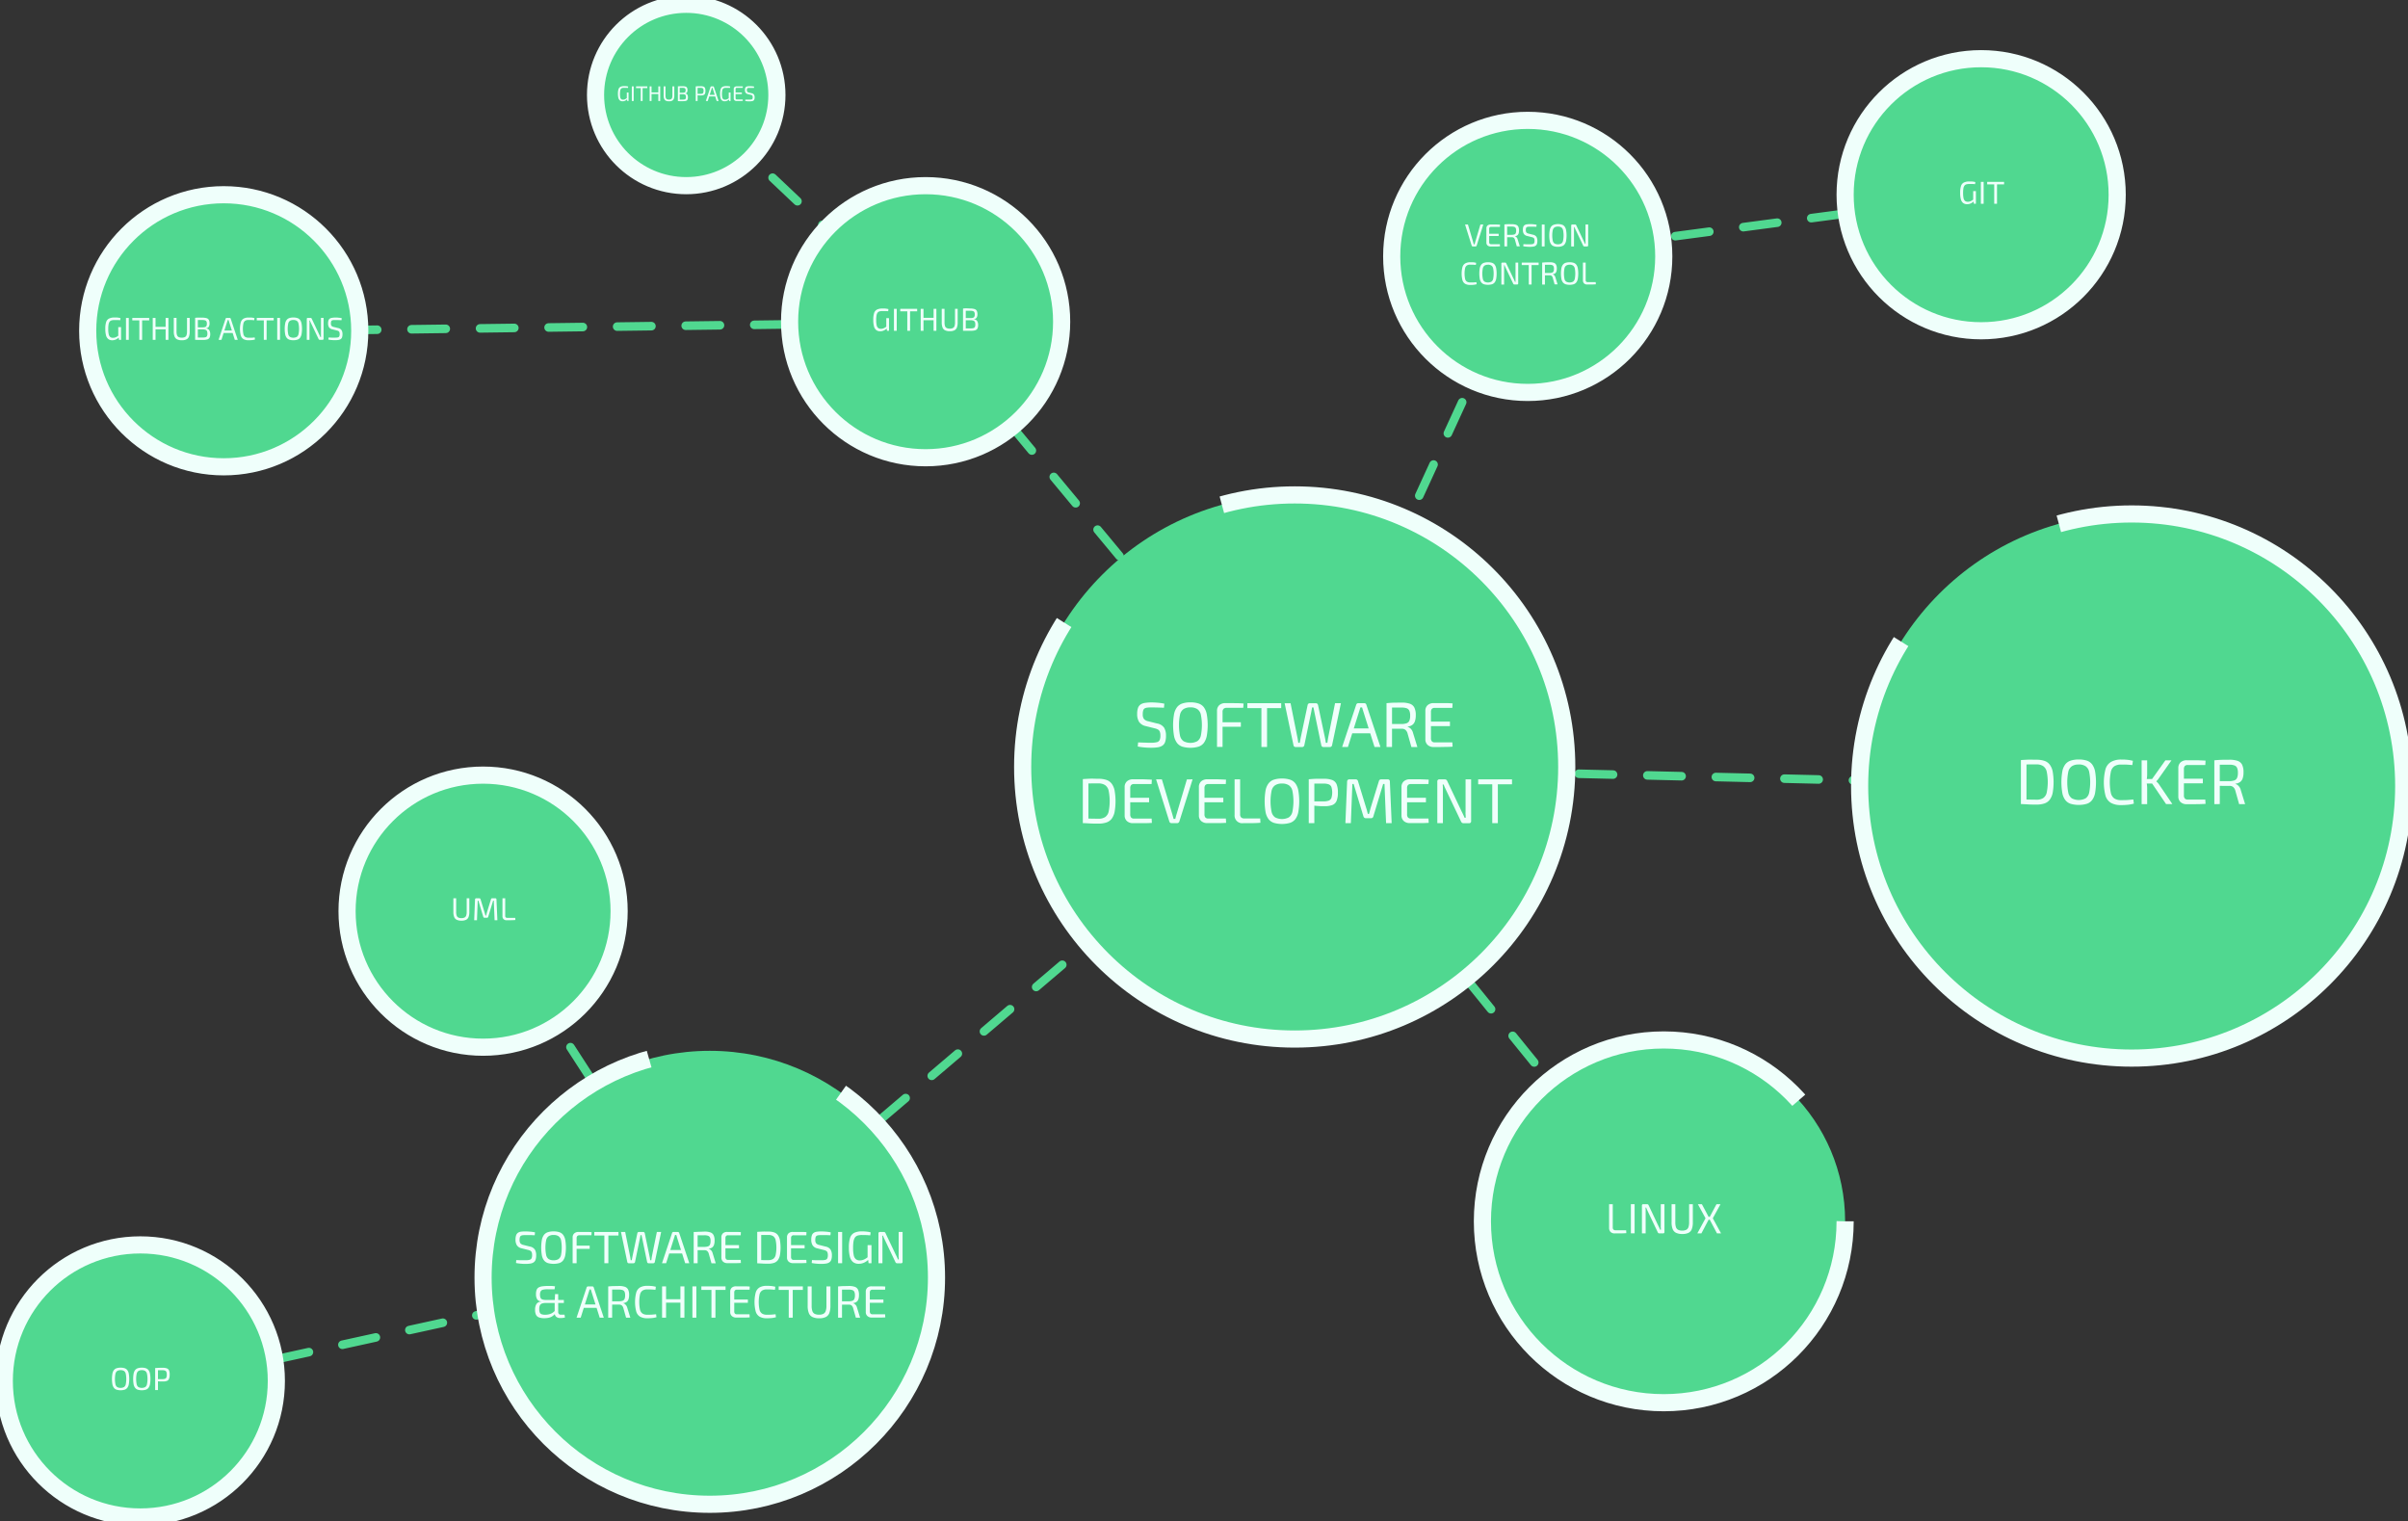 <svg xmlns="http://www.w3.org/2000/svg" viewBox="0 0 1405 887.55">
    <rect x="0" y="0" width="1405" height="887.55" fill="#333333" stroke="none"/>
    <defs>
        <style>
            .cls-1 {
                fill: none;
                stroke: #50d890;
                stroke-width: 5px;
                stroke-linecap: round;
                stroke-linejoin: bevel;
                stroke-dasharray: 20;
                animation: linecrawl 50s 0ms linear infinite forwards;
            }

            .cls-2 {
                fill: #50d890;
                stroke: #effffb;
                stroke-width: 10px;
                stroke-miterlimit: 10;
                stroke-dasharray: 50% 10%;
                animation: linecrawl 20s 0ms linear infinite forwards;
            }

            .cls-3 {
                fill: #effffb;
            }

            @keyframes linecrawl {
                0% {
                    stroke-dashoffset: 0%
                }

                100% {
                    stroke-dashoffset: 100%;
                }
            }
        </style>
    </defs>
    <g id="Layer_2" data-name="Layer 2">
        <g id="Layer_3" data-name="Layer 3">
            <polyline class="cls-1" points="1155.94 114.14 892.45 149.06 755.41 447.48 1243.77 459.12" />
            <polyline class="cls-1" points="970.76 713.09 755.41 447.48 414.67 737.43 281.86 532.13" />
            <line class="cls-1" x1="414.67" y1="737.43" x2="81.86" y2="810.44" />
            <polyline class="cls-1" points="755.41 447.48 540.07 188.22 400.38 55.94" />
            <line class="cls-1" x1="540.07" y1="188.22" x2="131.07" y2="193.51" />
        </g>
        <g id="Layer_2-2" data-name="Layer 2">
            <circle class="cls-2" cx="755.42" cy="447.48" r="158.73" />
            <path class="cls-3"
                d="M671.77,409.81c1.21,0,2.45.09,3.74.18a30,30,0,0,1,3.85.56l-.22,2.37c-1.06-.05-2.24-.09-3.52-.13s-2.52-.05-3.7-.05c-.92,0-1.7,0-2.36.09a4.15,4.15,0,0,0-1.61.44,2,2,0,0,0-.9,1.15,6.8,6.8,0,0,0-.28,2.2,4.39,4.39,0,0,0,.76,2.95,4.74,4.74,0,0,0,2.46,1.24l5.19,1.3a6.19,6.19,0,0,1,4.05,2.46,8.87,8.87,0,0,1,1.09,4.72,10.5,10.5,0,0,1-.5,3.59,4.23,4.23,0,0,1-1.53,2.1,6.62,6.62,0,0,1-2.67,1,23.92,23.92,0,0,1-3.85.27c-.84,0-1.93,0-3.28-.11a36.91,36.91,0,0,1-4.65-.59l.22-2.41,3.52.13c.89,0,1.66.06,2.3.06h2A12.52,12.52,0,0,0,675,433a2.35,2.35,0,0,0,1.59-1.18,5.86,5.86,0,0,0,.47-2.63,6.09,6.09,0,0,0-.34-2.3,2.47,2.47,0,0,0-1.05-1.24,6.87,6.87,0,0,0-1.83-.69l-5.3-1.33a6.23,6.23,0,0,1-3.91-2.44,8.52,8.52,0,0,1-1.13-4.67A10.59,10.59,0,0,1,664,413a4.12,4.12,0,0,1,1.52-2,6.11,6.11,0,0,1,2.57-.91A26.52,26.52,0,0,1,671.77,409.81Z" />
            <path class="cls-3"
                d="M694.58,409.77a14.46,14.46,0,0,1,4.72.67,6.42,6.42,0,0,1,3.12,2.2,10.33,10.33,0,0,1,1.7,4.1,37,37,0,0,1,0,12.59,10.28,10.28,0,0,1-1.7,4.09,6.36,6.36,0,0,1-3.12,2.2,17,17,0,0,1-9.44,0,6.43,6.43,0,0,1-3.13-2.2,10,10,0,0,1-1.72-4.09,37,37,0,0,1,0-12.59,10.06,10.06,0,0,1,1.72-4.1,6.5,6.5,0,0,1,3.13-2.2A14.51,14.51,0,0,1,694.58,409.77Zm0,2.93a7.19,7.19,0,0,0-4,1,5.29,5.29,0,0,0-2.07,3.21,31.36,31.36,0,0,0,0,12.31,5.29,5.29,0,0,0,2.07,3.22,8.65,8.65,0,0,0,8,0,5.3,5.3,0,0,0,2.08-3.22,31.36,31.36,0,0,0,0-12.31,5.3,5.3,0,0,0-2.08-3.21A7.17,7.17,0,0,0,694.58,412.7Z" />
            <path class="cls-3"
                d="M715,410.22c1.18,0,2.38,0,3.59,0l3.59.05c1.19,0,2.32.09,3.41.19l-.19,2.51h-9.59a2.67,2.67,0,0,0-1.89.58,2.54,2.54,0,0,0-.59,1.87v20.37H710.1v-21a4.35,4.35,0,0,1,1.33-3.39A5.18,5.18,0,0,1,715,410.22Zm-4.3,11.15H724V424h-13.3Z" />
            <path class="cls-3" d="M747.55,410.25v2.89H727.8v-2.89Zm-8.26,0v25.56H736V410.25Z" />
            <path class="cls-3"
                d="M782.4,410.25l-5.19,24.6a1.28,1.28,0,0,1-1.29,1h-3.71a1.26,1.26,0,0,1-.83-.28,1.09,1.09,0,0,1-.43-.72l-4-19.22c-.1-.5-.2-1-.29-1.47l-.3-1.42h-.78c-.1.47-.19.95-.28,1.44s-.17,1-.27,1.45l-4,19.22a1.3,1.3,0,0,1-1.29,1H756a1.31,1.31,0,0,1-.84-.28,1.1,1.1,0,0,1-.42-.68l-5.19-24.6H753l4,19.93c.1.47.18,1,.26,1.5s.16,1.08.25,1.65h.86c.1-.57.19-1.11.29-1.63s.2-1,.3-1.52l4-18.85a1.26,1.26,0,0,1,1.26-1.08h3.56a1.16,1.16,0,0,1,.81.3,1.52,1.52,0,0,1,.45.78l4,18.85c.12.54.23,1.07.31,1.59s.16,1,.21,1.56h.92c.08-.52.15-1.05.23-1.58s.16-1,.26-1.53l4-20Z" />
            <path class="cls-3"
                d="M796,410.25a1.29,1.29,0,0,1,.78.24,1.17,1.17,0,0,1,.44.65l8.23,24.67H802l-6.63-21c-.1-.35-.21-.7-.32-1.06l-.31-1h-1q-.15.48-.3,1c-.1.36-.21.71-.33,1.06l-6.63,21H783.1l8.22-24.67a1.19,1.19,0,0,1,.45-.65,1.28,1.28,0,0,1,.77-.24ZM800.69,425v2.82h-13V425Z" />
            <path class="cls-3"
                d="M817.8,409.92a14.57,14.57,0,0,1,4.78.65,4.62,4.62,0,0,1,2.65,2.24,9.77,9.77,0,0,1,.83,4.48,10.69,10.69,0,0,1-.48,3.46,4.33,4.33,0,0,1-1.5,2.15,5.59,5.59,0,0,1-2.72,1v.19a3.33,3.33,0,0,1,1.24.61,5.35,5.35,0,0,1,1.13,1.22,5.61,5.61,0,0,1,.78,1.84l2.48,8.07h-3.48l-2.26-8a4.1,4.1,0,0,0-1.3-2.06,3.45,3.45,0,0,0-2.11-.61c-1.51,0-2.81,0-3.92,0s-2,0-2.78-.05-1.34,0-1.78,0l.11-2.7h8.26a9.2,9.2,0,0,0,3-.45,2.74,2.74,0,0,0,1.58-1.46,7.25,7.25,0,0,0,.48-2.94,7,7,0,0,0-.48-2.91,2.75,2.75,0,0,0-1.58-1.43,8.85,8.85,0,0,0-3-.4c-2,0-3.77,0-5.24,0s-2.46,0-3,0l-.52-2.56c.94-.09,1.81-.17,2.63-.22s1.71-.08,2.68-.09Zm-5.59.33v25.56H809V410.25Z" />
            <path class="cls-3"
                d="M836.58,410.22h3.73c1.24,0,2.48,0,3.7,0s2.4.09,3.54.17L847.4,413H837.14a2.23,2.23,0,0,0-1.69.58,2.73,2.73,0,0,0-.53,1.87v15.18a2.79,2.79,0,0,0,.53,1.89,2.16,2.16,0,0,0,1.69.6H847.4l.15,2.51q-1.71.12-3.54.15c-1.22,0-2.46.05-3.7.06l-3.73,0a5.06,5.06,0,0,1-3.57-1.21,4.25,4.25,0,0,1-1.35-3.24V414.66A4.25,4.25,0,0,1,833,411.4,5.14,5.14,0,0,1,836.58,410.22ZM832.32,421H846v2.63H832.32Z" />
            <path class="cls-3"
                d="M640.92,454.37a14.28,14.28,0,0,1,4.64.66,6.45,6.45,0,0,1,3.08,2.19,10,10,0,0,1,1.7,4,36.15,36.15,0,0,1,0,12.45,10,10,0,0,1-1.7,4,6.43,6.43,0,0,1-3.08,2.18,14,14,0,0,1-4.64.67c-1.76,0-3.38,0-4.87-.09s-2.91-.15-4.25-.25l1.41-2.66,3.47.09c1.27,0,2.68.06,4.24.06a7,7,0,0,0,3.88-.95,5.25,5.25,0,0,0,2.06-3.18,31.11,31.11,0,0,0,0-12.26,5.35,5.35,0,0,0-2.06-3.21,6.9,6.9,0,0,0-3.88-1c-1.54,0-2.91,0-4.13,0l-3.58.07-1.41-2.59c1.34-.1,2.75-.18,4.25-.24S639.16,454.37,640.92,454.37Zm-5.86.33v25.55H631.8V454.7Z" />
            <path class="cls-3"
                d="M661.1,454.66h3.72c1.25,0,2.48,0,3.71.06s2.4.09,3.53.16l-.14,2.56H661.66A2.23,2.23,0,0,0,660,458a2.7,2.7,0,0,0-.54,1.87v15.19A2.77,2.77,0,0,0,660,477a2.19,2.19,0,0,0,1.69.59h10.26l.14,2.52c-1.13.07-2.31.12-3.53.15l-3.71,0-3.72,0a5.07,5.07,0,0,1-3.57-1.2,4.3,4.3,0,0,1-1.36-3.24V459.11a4.28,4.28,0,0,1,1.36-3.26A5.11,5.11,0,0,1,661.1,454.66Zm-4.26,10.78h13.63v2.63H656.84Z" />
            <path class="cls-3"
                d="M695.84,454.7l-7.74,24.63a1.67,1.67,0,0,1-.48.65,1.19,1.19,0,0,1-.78.27h-3.29a1.25,1.25,0,0,1-.82-.27,1.33,1.33,0,0,1-.44-.65l-7.75-24.63h3.38L684,475l.39,1.39c.14.45.25.92.35,1.39h1c.13-.47.25-.94.37-1.41s.26-.94.41-1.41l6-20.22Z" />
            <path class="cls-3"
                d="M704.4,454.66h3.72c1.25,0,2.48,0,3.7.06s2.4.09,3.54.16l-.15,2.56H705a2.22,2.22,0,0,0-1.68.57,2.7,2.7,0,0,0-.54,1.87v15.19a2.77,2.77,0,0,0,.54,1.89,2.18,2.18,0,0,0,1.68.59h10.26l.15,2.52q-1.71.1-3.54.15l-3.7,0-3.72,0a5.11,5.11,0,0,1-3.58-1.2,4.32,4.32,0,0,1-1.35-3.24V459.11a4.31,4.31,0,0,1,1.35-3.26A5.16,5.16,0,0,1,704.4,454.66Zm-4.26,10.78h13.63v2.63H700.14Z" />
            <path class="cls-3"
                d="M723.58,454.7v20.37a2.5,2.5,0,0,0,.61,1.85,2.58,2.58,0,0,0,1.87.59h9.23l.14,2.52c-1.6.13-3.24.2-4.9.22s-3.33,0-5,0a4.48,4.48,0,0,1-5.18-4.81V454.7Z" />
            <path class="cls-3"
                d="M748,454.22a14.8,14.8,0,0,1,4.72.66,6.46,6.46,0,0,1,3.11,2.21,10,10,0,0,1,1.7,4.09,37,37,0,0,1,0,12.59,10,10,0,0,1-1.7,4.1,6.51,6.51,0,0,1-3.11,2.2,17,17,0,0,1-9.45,0,6.61,6.61,0,0,1-3.13-2.2,10.06,10.06,0,0,1-1.72-4.1,37.65,37.65,0,0,1,0-12.59,10,10,0,0,1,1.72-4.09,6.56,6.56,0,0,1,3.13-2.21A14.82,14.82,0,0,1,748,454.22Zm0,2.92a7.14,7.14,0,0,0-4,1,5.34,5.34,0,0,0-2.07,3.2,31.36,31.36,0,0,0,0,12.31,5.36,5.36,0,0,0,2.07,3.23,8.75,8.75,0,0,0,8,0,5.36,5.36,0,0,0,2.07-3.23,31.36,31.36,0,0,0,0-12.31,5.34,5.34,0,0,0-2.07-3.2A7.1,7.1,0,0,0,748,457.14Z" />
            <path class="cls-3"
                d="M772.4,454.37a13.69,13.69,0,0,1,4.87.7,4.56,4.56,0,0,1,2.57,2.42,12.19,12.19,0,0,1,.78,4.88,12.49,12.49,0,0,1-.76,4.88,4.39,4.39,0,0,1-2.48,2.43,12.68,12.68,0,0,1-4.61.69c-1,0-2,0-3-.08s-1.83-.12-2.62-.2-1.46-.18-2-.28a10.29,10.29,0,0,1-1.17-.26l.11-2h8.26a8.74,8.74,0,0,0,2.94-.46,2.7,2.7,0,0,0,1.56-1.56,11.19,11.19,0,0,0,0-6.35,2.78,2.78,0,0,0-1.56-1.56,8.09,8.09,0,0,0-2.94-.44c-2,0-3.77,0-5.24,0s-2.46.06-3,.11l-.52-2.63c.94-.1,1.81-.17,2.63-.22s1.7-.08,2.67-.1Zm-5.52.33v25.55h-3.26V454.7Z" />
            <path class="cls-3"
                d="M809.62,454.7a1.19,1.19,0,0,1,1.33,1.37L812,480.25h-3.26l-.93-22.85h-.78l-5.7,18.85a1.35,1.35,0,0,1-1.41,1.12H797a1.44,1.44,0,0,1-1.49-1.12l-5.7-18.85h-.74l-.89,22.85H785l1-24.18a1.26,1.26,0,0,1,1.37-1.37H791a1.36,1.36,0,0,1,1.37,1.11l4.77,15.59a15.76,15.76,0,0,1,.5,1.71c.14.56.29,1.14.47,1.74h.66c.18-.6.34-1.18.49-1.74s.3-1.16.48-1.78l4.78-15.52a1.33,1.33,0,0,1,1.4-1.11Z" />
            <path class="cls-3"
                d="M822.66,454.66h3.72c1.25,0,2.48,0,3.7.06s2.4.09,3.54.16l-.15,2.56H823.21a2.2,2.2,0,0,0-1.68.57,2.7,2.7,0,0,0-.54,1.87v15.19a2.77,2.77,0,0,0,.54,1.89,2.17,2.17,0,0,0,1.68.59h10.26l.15,2.52q-1.71.1-3.54.15l-3.7,0-3.72,0a5.11,5.11,0,0,1-3.58-1.2,4.29,4.29,0,0,1-1.35-3.24V459.11a4.27,4.27,0,0,1,1.35-3.26A5.16,5.16,0,0,1,822.66,454.66Zm-4.26,10.78H832v2.63H818.4Z" />
            <path class="cls-3"
                d="M858.36,454.7V479a1.13,1.13,0,0,1-1.26,1.29h-3.18A1.42,1.42,0,0,1,853,480a2,2,0,0,1-.56-.78l-8.63-18.11c-.22-.5-.48-1.05-.78-1.67a12.19,12.19,0,0,1-.66-1.7h-.6c.05.54.09,1.09.12,1.66s0,1.14,0,1.71v19.14h-3.26V456a1.15,1.15,0,0,1,1.3-1.29h3.07a1.43,1.43,0,0,1,.89.26,1.83,1.83,0,0,1,.56.78l8.37,17.66c.27.52.56,1.11.87,1.76s.6,1.3.87,1.95h.63c0-.67,0-1.32-.07-2s0-1.28,0-1.92V454.7Z" />
            <path class="cls-3" d="M882.21,454.7v2.89H862.47V454.7Zm-8.26,0v25.55h-3.26V454.7Z" />
            <circle class="cls-2" cx="281.87" cy="531.6" r="79.37" />
            <path class="cls-3"
                d="M273.84,524.1V532a8.4,8.4,0,0,1-.44,3,3,3,0,0,1-1.45,1.64,6,6,0,0,1-2.68.51,6.29,6.29,0,0,1-2.76-.51A3,3,0,0,1,265,535a7.91,7.91,0,0,1-.47-3V524.1h1.63V532a6.71,6.71,0,0,0,.29,2.18,2,2,0,0,0,1,1.15,3.92,3.92,0,0,0,1.78.34,3.85,3.85,0,0,0,1.77-.34,2,2,0,0,0,1-1.15,6.41,6.41,0,0,0,.3-2.18V524.1Z" />
            <path class="cls-3"
                d="M289,524.1a.6.6,0,0,1,.67.69l.54,12.09h-1.63l-.47-11.42h-.38l-2.86,9.42a.67.67,0,0,1-.7.56h-1.46a.71.71,0,0,1-.74-.56l-2.86-9.42h-.37l-.44,11.42h-1.63l.5-12.09a.63.63,0,0,1,.69-.69h1.85a.68.68,0,0,1,.68.56l2.39,7.8a8.29,8.29,0,0,1,.25.85c.07.28.15.57.23.87h.34l.24-.87c.07-.29.15-.58.24-.89l2.39-7.76a.66.66,0,0,1,.7-.56Z" />
            <path class="cls-3"
                d="M294.78,524.1v10.19a1.27,1.27,0,0,0,.31.93,1.31,1.31,0,0,0,.93.29h4.62l.07,1.26c-.8.06-1.62.1-2.45.11l-2.49,0a2.25,2.25,0,0,1-2.6-2.41V524.1Z" />
            <circle class="cls-2" cx="1243.77" cy="458.59" r="158.73" />
            <path class="cls-3"
                d="M1188.25,443.25a14.29,14.29,0,0,1,4.65.67,6.42,6.42,0,0,1,3.07,2.19,9.92,9.92,0,0,1,1.71,4,36.82,36.82,0,0,1,0,12.45,9.92,9.92,0,0,1-1.71,4,6.36,6.36,0,0,1-3.07,2.19,14.29,14.29,0,0,1-4.65.67c-1.75,0-3.37,0-4.87-.1s-2.91-.14-4.24-.24l1.41-2.66,3.46.09c1.27,0,2.69.05,4.24.05a7,7,0,0,0,3.89-.94,5.29,5.29,0,0,0,2.06-3.19,31.06,31.06,0,0,0,0-12.25,5.37,5.37,0,0,0-2.06-3.21,6.93,6.93,0,0,0-3.89-1c-1.53,0-2.91,0-4.13,0l-3.57.07-1.41-2.59c1.33-.1,2.75-.18,4.24-.24S1186.5,443.25,1188.25,443.25Zm-5.85.34v25.55h-3.26V443.59Z" />
            <path class="cls-3"
                d="M1212.88,443.11a14.76,14.76,0,0,1,4.72.66,6.37,6.37,0,0,1,3.11,2.21,10.08,10.08,0,0,1,1.71,4.09,37.65,37.65,0,0,1,0,12.59,10.08,10.08,0,0,1-1.71,4.09,6.37,6.37,0,0,1-3.11,2.21,17.21,17.21,0,0,1-9.44,0,6.51,6.51,0,0,1-3.13-2.21,9.82,9.82,0,0,1-1.72-4.09,37,37,0,0,1,0-12.59A9.82,9.82,0,0,1,1205,446a6.51,6.51,0,0,1,3.13-2.21A14.76,14.76,0,0,1,1212.88,443.11Zm0,2.92a7.17,7.17,0,0,0-4,1,5.33,5.33,0,0,0-2.08,3.21,31.36,31.36,0,0,0,0,12.31,5.35,5.35,0,0,0,2.08,3.23,8.73,8.73,0,0,0,8,0,5.35,5.35,0,0,0,2.08-3.23,31.36,31.36,0,0,0,0-12.31,5.33,5.33,0,0,0-2.08-3.21A7.17,7.17,0,0,0,1212.88,446Z" />
            <path class="cls-3"
                d="M1237.55,443.14c1.08,0,2,0,2.79.08a21,21,0,0,1,2.15.24c.66.11,1.33.25,2,.42l-.33,2.48-2.06-.18c-.63-.05-1.3-.09-2-.11s-1.57,0-2.55,0a7,7,0,0,0-3.93,1,5.37,5.37,0,0,0-2,3.23,31.26,31.26,0,0,0,0,12.29,5.37,5.37,0,0,0,2,3.23,7,7,0,0,0,3.93,1c1.58,0,2.91,0,4-.09s2.13-.17,3.17-.32l.33,2.45a22.12,22.12,0,0,1-3.28.64,34.82,34.82,0,0,1-4.2.21,11.67,11.67,0,0,1-5.87-1.28,7.3,7.3,0,0,1-3.19-4.17,31.33,31.33,0,0,1,0-15.55,7.3,7.3,0,0,1,3.19-4.17A11.67,11.67,0,0,1,1237.55,443.14Z" />
            <path class="cls-3"
                d="M1252.81,443.59v8a20.23,20.23,0,0,1-.11,2.11c-.08.66-.19,1.36-.34,2.07.13.69.23,1.39.32,2.08a17.35,17.35,0,0,1,.13,2v9.29h-3.23V443.59Zm3.77,10.92v2.63h-4.92v-2.63ZM1267,443.59l-7.45,10.59a7.77,7.77,0,0,1-.64.83c-.21.24-.47.5-.76.8v.07c.32.3.61.6.89.89a7.77,7.77,0,0,1,.7.89l7.78,11.48h-3.67l-9.07-13.37,8.66-12.18Z" />
            <path class="cls-3"
                d="M1275.92,443.55h3.72c1.25,0,2.48,0,3.7.06s2.41.09,3.54.16l-.15,2.56h-10.26a2.22,2.22,0,0,0-1.68.57,2.7,2.7,0,0,0-.54,1.87V464a2.77,2.77,0,0,0,.54,1.89,2.18,2.18,0,0,0,1.68.59h10.26l.15,2.52q-1.7.1-3.54.15l-3.7.05-3.72,0a5.11,5.11,0,0,1-3.58-1.2,4.36,4.36,0,0,1-1.35-3.24V448a4.3,4.3,0,0,1,1.35-3.25A5.16,5.16,0,0,1,1275.92,443.55Zm-4.26,10.78h13.63V457h-13.63Z" />
            <path class="cls-3"
                d="M1300.77,443.25a14.57,14.57,0,0,1,4.78.65,4.62,4.62,0,0,1,2.65,2.24,9.91,9.91,0,0,1,.83,4.48,10.75,10.75,0,0,1-.48,3.47,4.42,4.42,0,0,1-1.5,2.15,5.84,5.84,0,0,1-2.72,1v.18a3.33,3.33,0,0,1,1.24.61,5.33,5.33,0,0,1,1.9,3.06l2.49,8.07h-3.49l-2.26-8a4.08,4.08,0,0,0-1.29-2.05,3.43,3.43,0,0,0-2.11-.61l-3.93,0c-1.11,0-2,0-2.78-.06l-1.77,0,.11-2.7h8.26a9.24,9.24,0,0,0,3-.44,2.68,2.68,0,0,0,1.57-1.47,7.25,7.25,0,0,0,.48-2.94,7,7,0,0,0-.48-2.91,2.69,2.69,0,0,0-1.57-1.42,8.57,8.57,0,0,0-3-.41c-2,0-3.78,0-5.24,0l-3,0-.51-2.55c.93-.1,1.81-.18,2.62-.22s1.71-.09,2.69-.1Zm-5.59.34v25.55H1292V443.59Z" />
            <circle class="cls-2" cx="891.39" cy="149.59" r="79.37" />
            <path class="cls-3"
                d="M865.47,131l-3.87,12.31a.78.78,0,0,1-.24.33.6.6,0,0,1-.39.14h-1.65a.64.64,0,0,1-.41-.14.67.67,0,0,1-.22-.33L854.82,131h1.69l3,10.13c.07.23.13.47.2.69a5.49,5.49,0,0,1,.17.7h.5c.07-.24.13-.47.19-.71s.13-.46.2-.7l3-10.11Z" />
            <path class="cls-3"
                d="M869.75,131h1.86c.62,0,1.24,0,1.85,0l1.77.08-.08,1.28H870a1.11,1.11,0,0,0-.84.29,1.32,1.32,0,0,0-.27.93v7.59a1.38,1.38,0,0,0,.27,1,1.08,1.08,0,0,0,.84.3h5.13l.08,1.25c-.57,0-1.16.07-1.77.08l-1.85,0h-1.86a2.51,2.51,0,0,1-1.79-.61,2.13,2.13,0,0,1-.68-1.62v-8.37a2.14,2.14,0,0,1,.68-1.63A2.59,2.59,0,0,1,869.75,131Zm-2.13,5.39h6.81v1.31h-6.81Z" />
            <path class="cls-3"
                d="M882.17,130.81a7.12,7.12,0,0,1,2.39.33,2.29,2.29,0,0,1,1.33,1.12,5,5,0,0,1,.41,2.24,5.34,5.34,0,0,1-.24,1.73,2.17,2.17,0,0,1-.75,1.07,2.75,2.75,0,0,1-1.36.49v.1a1.69,1.69,0,0,1,.62.3,3.06,3.06,0,0,1,.57.61,2.74,2.74,0,0,1,.38.92l1.25,4H885l-1.12-4a2.13,2.13,0,0,0-.65-1,1.75,1.75,0,0,0-1.06-.31h-2l-1.39,0-.89,0L878,137h4.13a4.75,4.75,0,0,0,1.49-.23,1.34,1.34,0,0,0,.78-.73,3.62,3.62,0,0,0,.24-1.47,3.49,3.49,0,0,0-.24-1.45,1.38,1.38,0,0,0-.78-.72,4.57,4.57,0,0,0-1.49-.2l-2.62,0-1.5,0-.25-1.28c.46,0,.9-.09,1.31-.11s.85,0,1.34-.05Zm-2.79.17v12.78h-1.61V131Z" />
            <path class="cls-3"
                d="M892.77,130.76c.6,0,1.22,0,1.87.09a14.11,14.11,0,0,1,1.92.28l-.11,1.18-1.76-.06-1.85,0c-.46,0-.85,0-1.18.05a2,2,0,0,0-.8.22,1.06,1.06,0,0,0-.46.57,3.63,3.63,0,0,0-.13,1.1,2.24,2.24,0,0,0,.37,1.48,2.53,2.53,0,0,0,1.24.62l2.59.65a3.07,3.07,0,0,1,2,1.23,4.46,4.46,0,0,1,.54,2.36,5.2,5.2,0,0,1-.25,1.79,2,2,0,0,1-.77,1.05,3.22,3.22,0,0,1-1.33.5,11.8,11.8,0,0,1-1.92.14c-.42,0-1,0-1.64-.06a17.56,17.56,0,0,1-2.33-.29l.11-1.21,1.76.07,1.15,0h1a6.31,6.31,0,0,0,1.55-.15,1.19,1.19,0,0,0,.79-.59,2.89,2.89,0,0,0,.23-1.32,3.2,3.2,0,0,0-.16-1.15,1.24,1.24,0,0,0-.53-.62,3.48,3.48,0,0,0-.92-.34l-2.64-.67a3.11,3.11,0,0,1-2-1.22,4.3,4.3,0,0,1-.56-2.33,5.2,5.2,0,0,1,.25-1.79,2,2,0,0,1,.76-1,2.94,2.94,0,0,1,1.28-.45A12.56,12.56,0,0,1,892.77,130.76Z" />
            <path class="cls-3" d="M901.23,131v12.78H899.6V131Z" />
            <path class="cls-3"
                d="M909,130.74a7.34,7.34,0,0,1,2.36.33,3.21,3.21,0,0,1,1.56,1.1,5.16,5.16,0,0,1,.85,2.05,18.51,18.51,0,0,1,0,6.3,5,5,0,0,1-.85,2,3.15,3.15,0,0,1-1.56,1.1A7.05,7.05,0,0,1,909,144a7.13,7.13,0,0,1-2.36-.34,3.15,3.15,0,0,1-1.56-1.1,4.91,4.91,0,0,1-.86-2,18.51,18.51,0,0,1,0-6.3,5,5,0,0,1,.86-2.05,3.21,3.21,0,0,1,1.56-1.1A7.42,7.42,0,0,1,909,130.74Zm0,1.46a3.59,3.59,0,0,0-2,.48,2.68,2.68,0,0,0-1,1.61,15.41,15.41,0,0,0,0,6.15,2.65,2.65,0,0,0,1,1.61,4.29,4.29,0,0,0,4,0,2.61,2.61,0,0,0,1-1.61,15.41,15.41,0,0,0,0-6.15,2.64,2.64,0,0,0-1-1.61A3.57,3.57,0,0,0,909,132.2Z" />
            <path class="cls-3"
                d="M926.65,131v12.13a.57.57,0,0,1-.63.65h-1.59a.74.74,0,0,1-.44-.13,1,1,0,0,1-.28-.39l-4.32-9.06-.39-.83a7.31,7.31,0,0,1-.33-.85h-.29c0,.27,0,.55,0,.83s0,.57,0,.85v9.58h-1.63V131.63a.58.58,0,0,1,.65-.65H919a.69.69,0,0,1,.45.13,1.09,1.09,0,0,1,.28.39l4.18,8.83c.14.26.28.55.44.88s.3.65.43,1h.32c0-.33,0-.66,0-1s0-.64,0-1V131Z" />
            <path class="cls-3"
                d="M857.81,153c.54,0,1,0,1.4,0a8.12,8.12,0,0,1,1.07.12,9.56,9.56,0,0,1,1,.21l-.16,1.24-1-.09c-.32,0-.65-.05-1-.06l-1.28,0a3.41,3.41,0,0,0-2,.49,2.65,2.65,0,0,0-1,1.61,15.36,15.36,0,0,0,0,6.14,2.67,2.67,0,0,0,1,1.62,3.49,3.49,0,0,0,2,.48c.79,0,1.45,0,2,0s1.07-.08,1.59-.16l.16,1.23a12.51,12.51,0,0,1-1.64.32,17.54,17.54,0,0,1-2.1.1,5.76,5.76,0,0,1-2.93-.64,3.62,3.62,0,0,1-1.6-2.08,15.69,15.69,0,0,1,0-7.78,3.62,3.62,0,0,1,1.6-2.08A5.76,5.76,0,0,1,857.81,153Z" />
            <path class="cls-3"
                d="M868.2,153a7.38,7.38,0,0,1,2.36.33,3.23,3.23,0,0,1,1.56,1.11,5,5,0,0,1,.85,2,18.51,18.51,0,0,1,0,6.3,5.16,5.16,0,0,1-.85,2,3.28,3.28,0,0,1-1.56,1.1,8.6,8.6,0,0,1-4.72,0,3.36,3.36,0,0,1-1.57-1.1,5.16,5.16,0,0,1-.86-2,18.51,18.51,0,0,1,0-6.3,5,5,0,0,1,.86-2,3.3,3.3,0,0,1,1.57-1.11A7.38,7.38,0,0,1,868.2,153Zm0,1.46a3.51,3.51,0,0,0-2,.49,2.66,2.66,0,0,0-1,1.6,15.91,15.91,0,0,0,0,6.15,2.68,2.68,0,0,0,1,1.62,4.37,4.37,0,0,0,4,0,2.68,2.68,0,0,0,1-1.62,15.91,15.91,0,0,0,0-6.15,2.66,2.66,0,0,0-1-1.6A3.51,3.51,0,0,0,868.2,154.42Z" />
            <path class="cls-3"
                d="M885.83,153.2v12.13a.57.57,0,0,1-.63.65h-1.59a.69.69,0,0,1-.45-.13,1,1,0,0,1-.27-.39l-4.32-9.05q-.17-.37-.39-.84a4.9,4.9,0,0,1-.33-.85h-.3c0,.27.05.55.06.83s0,.57,0,.86V166H876V153.85a.57.57,0,0,1,.64-.65h1.54a.75.75,0,0,1,.45.13,1,1,0,0,1,.27.39l4.19,8.83c.14.26.28.56.43.88s.3.65.44,1h.31l0-1c0-.32,0-.64,0-1V153.2Z" />
            <path class="cls-3" d="M897.76,153.2v1.45h-9.87V153.2Zm-4.13,0V166H892V153.2Z" />
            <path class="cls-3"
                d="M904.22,153a7.19,7.19,0,0,1,2.39.32,2.34,2.34,0,0,1,1.32,1.12,4.88,4.88,0,0,1,.42,2.24,5.34,5.34,0,0,1-.24,1.73,2.25,2.25,0,0,1-.75,1.08A3,3,0,0,1,906,160v.09a1.77,1.77,0,0,1,.62.3,2.62,2.62,0,0,1,.56.62,2.81,2.81,0,0,1,.39.91l1.24,4h-1.74l-1.13-4a2.11,2.11,0,0,0-.65-1,1.72,1.72,0,0,0-1-.3h-2l-1.38,0-.89,0,0-1.35h4.13a4.74,4.74,0,0,0,1.49-.22,1.36,1.36,0,0,0,.79-.73,3.71,3.71,0,0,0,.24-1.48,3.49,3.49,0,0,0-.24-1.45,1.32,1.32,0,0,0-.79-.71,4.25,4.25,0,0,0-1.49-.21l-2.62,0-1.49,0-.26-1.28c.47,0,.91-.08,1.32-.11l1.34-.05Zm-2.8.16V166h-1.61V153.2Z" />
            <path class="cls-3"
                d="M915.83,153a7.38,7.38,0,0,1,2.36.33,3.23,3.23,0,0,1,1.56,1.11,5,5,0,0,1,.85,2,18.51,18.51,0,0,1,0,6.3,5.16,5.16,0,0,1-.85,2,3.28,3.28,0,0,1-1.56,1.1,8.6,8.6,0,0,1-4.72,0,3.36,3.36,0,0,1-1.57-1.1,5.16,5.16,0,0,1-.86-2,18.51,18.51,0,0,1,0-6.3,5,5,0,0,1,.86-2,3.3,3.3,0,0,1,1.57-1.11A7.38,7.38,0,0,1,915.83,153Zm0,1.46a3.51,3.51,0,0,0-2,.49,2.66,2.66,0,0,0-1,1.6,15.91,15.91,0,0,0,0,6.15,2.68,2.68,0,0,0,1,1.62,4.37,4.37,0,0,0,4,0,2.68,2.68,0,0,0,1-1.62,15.91,15.91,0,0,0,0-6.15,2.66,2.66,0,0,0-1-1.6A3.51,3.51,0,0,0,915.83,154.42Z" />
            <path class="cls-3"
                d="M925.2,153.2v10.19a1.19,1.19,0,0,0,.31.92,1.27,1.27,0,0,0,.93.3h4.61l.08,1.26c-.81.06-1.62.1-2.46.11l-2.49,0a2.52,2.52,0,0,1-2-.69,2.55,2.55,0,0,1-.59-1.72V153.2Z" />
            <circle class="cls-2" cx="1155.95" cy="113.61" r="79.37" />
            <path class="cls-3"
                d="M1149,105.87c.43,0,.85,0,1.26,0a11.41,11.41,0,0,1,1.19.12,9.92,9.92,0,0,1,1.11.23l-.17,1.22-1.16-.09-1.12,0h-1a6.78,6.78,0,0,0-1.75.19,2.07,2.07,0,0,0-1.13.75,3.67,3.67,0,0,0-.63,1.59,16.32,16.32,0,0,0-.19,2.71,14.09,14.09,0,0,0,.26,3,2.86,2.86,0,0,0,.87,1.62,2.52,2.52,0,0,0,1.63.5,3.79,3.79,0,0,0,1.29-.21,4.78,4.78,0,0,0,1.09-.53c.34-.21.67-.44,1-.67l.22,1a5.39,5.39,0,0,1-.91.81,5.73,5.73,0,0,1-1.37.73,5,5,0,0,1-1.75.29,3.66,3.66,0,0,1-2.33-.71,4.05,4.05,0,0,1-1.3-2.19,14,14,0,0,1-.41-3.76,12.32,12.32,0,0,1,.51-4,3.43,3.43,0,0,1,1.68-2A7,7,0,0,1,1149,105.87Zm3.89,5.63v7.39h-1.18l-.26-1.89-.15-.37V111.5Z" />
            <path class="cls-3" d="M1157.4,106.11v12.78h-1.63V106.11Z" />
            <path class="cls-3" d="M1169.33,106.11v1.45h-9.87v-1.45Zm-4.13,0v12.78h-1.63V106.11Z" />
            <circle class="cls-2" cx="540.07" cy="187.69" r="79.37" />
            <path class="cls-3"
                d="M514.83,180q.64,0,1.26,0c.41,0,.8.07,1.18.12s.76.14,1.11.23l-.16,1.23-1.16-.1c-.39,0-.76,0-1.12,0h-1a6.78,6.78,0,0,0-1.75.19,2.13,2.13,0,0,0-1.14.75,3.79,3.79,0,0,0-.62,1.6,15.18,15.18,0,0,0-.19,2.7,13.47,13.47,0,0,0,.26,3,2.8,2.8,0,0,0,.87,1.62,2.5,2.5,0,0,0,1.63.5,4,4,0,0,0,1.28-.2,5.88,5.88,0,0,0,1.1-.53c.34-.22.67-.44,1-.68l.22,1a5.55,5.55,0,0,1-.92.82,6,6,0,0,1-1.36.72,4.85,4.85,0,0,1-1.76.3,3.59,3.59,0,0,1-2.32-.72,4,4,0,0,1-1.31-2.18,14.58,14.58,0,0,1-.4-3.77,12.58,12.58,0,0,1,.5-4,3.43,3.43,0,0,1,1.69-2A7,7,0,0,1,514.83,180Zm3.89,5.63V193h-1.19l-.26-1.88-.14-.37v-5.13Z" />
            <path class="cls-3" d="M523.22,180.19V193h-1.63V180.19Z" />
            <path class="cls-3" d="M535.14,180.19v1.44h-9.87v-1.44Zm-4.13,0V193h-1.63V180.19Z" />
            <path class="cls-3"
                d="M538.83,180.19V193H537.2V180.19Zm6.09,5.24v1.4h-6.24v-1.4Zm1.43-5.24V193h-1.63V180.19Z" />
            <path class="cls-3"
                d="M558.77,180.19v7.89a8.26,8.26,0,0,1-.44,3,3,3,0,0,1-1.45,1.64,5.92,5.92,0,0,1-2.68.51,6.29,6.29,0,0,1-2.76-.51,3.06,3.06,0,0,1-1.5-1.64,8,8,0,0,1-.46-3v-7.89h1.63v7.89a6.72,6.72,0,0,0,.28,2.17,2,2,0,0,0,1,1.15,3.86,3.86,0,0,0,1.78.34,3.77,3.77,0,0,0,1.76-.34,2,2,0,0,0,1-1.15,6.69,6.69,0,0,0,.29-2.17v-7.89Z" />
            <path class="cls-3"
                d="M566.05,180a8.43,8.43,0,0,1,2.5.29,2.19,2.19,0,0,1,1.34,1,4.14,4.14,0,0,1,.42,2,3.58,3.58,0,0,1-.51,2.09,2.15,2.15,0,0,1-1.66.84v.07a2.48,2.48,0,0,1,2,1,4.36,4.36,0,0,1,.57,2.41,4.23,4.23,0,0,1-.41,2,2.24,2.24,0,0,1-1.3,1,8.05,8.05,0,0,1-2.36.28h-1.88c-.53,0-1,0-1.46,0l-1.39-.1.26-1.29,1.55,0h2.66a5.74,5.74,0,0,0,1.6-.17,1.33,1.33,0,0,0,.83-.66,3,3,0,0,0,.25-1.39,3.69,3.69,0,0,0-.26-1.54,1.45,1.45,0,0,0-.87-.75,5.44,5.44,0,0,0-1.67-.25h-4.11v-1.24h4.1a5.2,5.2,0,0,0,1.47-.19,1.32,1.32,0,0,0,.79-.65,2.93,2.93,0,0,0,.24-1.32,2.84,2.84,0,0,0-.26-1.34,1.42,1.42,0,0,0-.86-.63,6.55,6.55,0,0,0-1.64-.16h-2.9c-.37,0-.67,0-.92,0l-.26-1.29c.43-.05.85-.09,1.23-.11s.82,0,1.28,0Zm-2.55.15V193h-1.6V180.19Z" />
            <circle class="cls-2" cx="81.87" cy="805.68" r="79.37" />
            <path class="cls-3"
                d="M70.37,797.94a7.44,7.44,0,0,1,2.37.33,3.25,3.25,0,0,1,1.55,1.11,5,5,0,0,1,.85,2,18.51,18.51,0,0,1,0,6.3,5,5,0,0,1-.85,2,3.25,3.25,0,0,1-1.55,1.11,8.64,8.64,0,0,1-4.73,0,3.28,3.28,0,0,1-1.56-1.11,4.91,4.91,0,0,1-.86-2,18.51,18.51,0,0,1,0-6.3,4.91,4.91,0,0,1,.86-2A3.28,3.28,0,0,1,68,798.27,7.42,7.42,0,0,1,70.37,797.94Zm0,1.46a3.62,3.62,0,0,0-2,.48,2.71,2.71,0,0,0-1,1.61,15.41,15.41,0,0,0,0,6.15,2.65,2.65,0,0,0,1,1.61,4.31,4.31,0,0,0,4,0,2.65,2.65,0,0,0,1-1.61,15.41,15.41,0,0,0,0-6.15,2.71,2.71,0,0,0-1-1.61A3.63,3.63,0,0,0,70.37,799.4Z" />
            <path class="cls-3"
                d="M82.75,797.94a7.42,7.42,0,0,1,2.36.33,3.25,3.25,0,0,1,1.55,1.11,5,5,0,0,1,.85,2,18.51,18.51,0,0,1,0,6.3,5,5,0,0,1-.85,2,3.25,3.25,0,0,1-1.55,1.11,8.64,8.64,0,0,1-4.73,0,3.28,3.28,0,0,1-1.56-1.11,4.91,4.91,0,0,1-.86-2,18.51,18.51,0,0,1,0-6.3,4.91,4.91,0,0,1,.86-2,3.28,3.28,0,0,1,1.56-1.11A7.44,7.44,0,0,1,82.75,797.94Zm0,1.46a3.63,3.63,0,0,0-2,.48,2.71,2.71,0,0,0-1,1.61,15.41,15.41,0,0,0,0,6.15,2.65,2.65,0,0,0,1,1.61,4.31,4.31,0,0,0,4,0,2.65,2.65,0,0,0,1-1.61,15.41,15.41,0,0,0,0-6.15,2.71,2.71,0,0,0-1-1.61A3.62,3.62,0,0,0,82.75,799.4Z" />
            <path class="cls-3"
                d="M94.93,798a6.75,6.75,0,0,1,2.44.36,2.24,2.24,0,0,1,1.28,1.21A6,6,0,0,1,99,802a6.38,6.38,0,0,1-.38,2.45,2.17,2.17,0,0,1-1.24,1.21,6.31,6.31,0,0,1-2.3.34q-.78,0-1.5,0l-1.3-.1c-.4,0-.73-.09-1-.14s-.47-.1-.58-.13l0-1h4.13a4.61,4.61,0,0,0,1.47-.23,1.36,1.36,0,0,0,.78-.78,4.24,4.24,0,0,0,.23-1.59,4.17,4.17,0,0,0-.23-1.59,1.36,1.36,0,0,0-.78-.78,4.14,4.14,0,0,0-1.47-.22l-2.62,0c-.73,0-1.23,0-1.49.06l-.26-1.32c.47,0,.91-.09,1.32-.11l1.33-.05Zm-2.76.17V811H90.54V798.18Z" />
            <circle class="cls-2" cx="414.14" cy="745.36" r="132.28" />
            <path class="cls-3"
                d="M306.74,718.46c.86,0,1.75.06,2.67.13a20.26,20.26,0,0,1,2.75.4l-.16,1.69c-.76,0-1.6-.07-2.51-.09s-1.8,0-2.65,0q-1,0-1.68.06a3,3,0,0,0-1.15.32,1.47,1.47,0,0,0-.65.82,5,5,0,0,0-.2,1.57,3.16,3.16,0,0,0,.55,2.11,3.38,3.38,0,0,0,1.76.88l3.7.93a4.43,4.43,0,0,1,2.9,1.76,6.34,6.34,0,0,1,.78,3.37,7.59,7.59,0,0,1-.36,2.57,3,3,0,0,1-1.1,1.49,4.69,4.69,0,0,1-1.9.72,16.92,16.92,0,0,1-2.75.2c-.6,0-1.38,0-2.35-.08a28.6,28.6,0,0,1-3.32-.43l.16-1.72,2.52.1c.63,0,1.18,0,1.64,0h1.43A8.51,8.51,0,0,0,309,735a1.68,1.68,0,0,0,1.14-.84,4.22,4.22,0,0,0,.33-1.88,4.44,4.44,0,0,0-.24-1.64,1.78,1.78,0,0,0-.75-.89,4.93,4.93,0,0,0-1.31-.49l-3.78-.95a4.38,4.38,0,0,1-2.79-1.75,6,6,0,0,1-.81-3.33,7.42,7.42,0,0,1,.36-2.55,3,3,0,0,1,1.08-1.46,4.4,4.4,0,0,1,1.84-.64A18.36,18.36,0,0,1,306.74,718.46Z" />
            <path class="cls-3"
                d="M323,718.43a10.46,10.46,0,0,1,3.38.48,4.58,4.58,0,0,1,2.22,1.57,7.27,7.27,0,0,1,1.21,2.92,26.16,26.16,0,0,1,0,9,7.21,7.21,0,0,1-1.21,2.92,4.66,4.66,0,0,1-2.22,1.58,12.35,12.35,0,0,1-6.75,0,4.72,4.72,0,0,1-2.24-1.58,7.21,7.21,0,0,1-1.23-2.92,26.83,26.83,0,0,1,0-9,7.28,7.28,0,0,1,1.23-2.92,4.63,4.63,0,0,1,2.24-1.57A10.4,10.4,0,0,1,323,718.43Zm0,2.09a5.08,5.08,0,0,0-2.84.69,3.77,3.77,0,0,0-1.48,2.29,22.17,22.17,0,0,0,0,8.79,3.8,3.8,0,0,0,1.48,2.31,5.16,5.16,0,0,0,2.84.68,5.22,5.22,0,0,0,2.85-.68,3.84,3.84,0,0,0,1.48-2.31,22.68,22.68,0,0,0,0-8.79,3.82,3.82,0,0,0-1.48-2.29A5.14,5.14,0,0,0,323,720.52Z" />
            <path class="cls-3"
                d="M337.64,718.75h2.56l2.57,0c.84,0,1.66.06,2.43.13l-.13,1.8h-6.85a1.9,1.9,0,0,0-1.35.41,1.82,1.82,0,0,0-.43,1.34V737h-2.32V722a3.07,3.07,0,0,1,.95-2.42A3.65,3.65,0,0,1,337.64,718.75Zm-3.07,8h9.49v1.88h-9.49Z" />
            <path class="cls-3" d="M360.86,718.77v2.07h-14.1v-2.07Zm-5.9,0V737h-2.33V718.77Z" />
            <path class="cls-3"
                d="M385.76,718.77l-3.71,17.57a.94.94,0,0,1-.31.49,1,1,0,0,1-.61.2h-2.65a.92.92,0,0,1-.59-.2.8.8,0,0,1-.31-.52l-2.85-13.73c-.08-.35-.15-.7-.22-1l-.21-1h-.55c-.07.34-.14.68-.2,1s-.13.7-.2,1l-2.83,13.73a.87.87,0,0,1-.33.52,1,1,0,0,1-.6.2h-2.67a.92.92,0,0,1-.59-.2.79.79,0,0,1-.31-.49l-3.7-17.57h2.46L367.64,733c.07.33.13.69.18,1.07s.12.77.19,1.18h.6c.07-.41.14-.8.22-1.17s.14-.73.21-1.08l2.83-13.47a.82.82,0,0,1,.3-.55.92.92,0,0,1,.6-.22h2.54a.85.85,0,0,1,.58.22,1,1,0,0,1,.32.55L379,733c.09.39.16.76.22,1.13s.11.75.15,1.12h.66c.05-.37.1-.75.16-1.13s.11-.74.18-1.1l2.89-14.26Z" />
            <path class="cls-3"
                d="M395.44,718.77a.91.91,0,0,1,.56.18.83.83,0,0,1,.31.46L402.19,737h-2.41l-4.74-15c-.07-.24-.14-.49-.22-.75l-.23-.73h-.74c-.07.23-.14.48-.21.73s-.15.51-.24.75l-4.73,15h-2.41l5.87-17.62a.84.84,0,0,1,.32-.46.89.89,0,0,1,.56-.18Zm3.39,10.53v2h-9.26v-2Z" />
            <path class="cls-3"
                d="M411.05,718.54a10.31,10.31,0,0,1,3.41.46,3.28,3.28,0,0,1,1.89,1.6,7,7,0,0,1,.6,3.2,7.56,7.56,0,0,1-.35,2.47,3.07,3.07,0,0,1-1.07,1.54,4.12,4.12,0,0,1-1.94.7v.13a2.35,2.35,0,0,1,.88.44,3.59,3.59,0,0,1,.81.87,4,4,0,0,1,.56,1.31l1.77,5.77h-2.49l-1.61-5.72a2.93,2.93,0,0,0-.93-1.46,2.4,2.4,0,0,0-1.51-.44h-2.8l-2,0-1.27,0,.08-1.93H411a6.64,6.64,0,0,0,2.13-.32,1.91,1.91,0,0,0,1.12-1,5.24,5.24,0,0,0,.34-2.11,4.94,4.94,0,0,0-.34-2.07,1.91,1.91,0,0,0-1.12-1,6.21,6.21,0,0,0-2.13-.29l-3.75,0-2.13,0-.37-1.83c.67-.07,1.3-.12,1.88-.15s1.22-.06,1.92-.07Zm-4,.23V737h-2.3V718.77Z" />
            <path class="cls-3"
                d="M424.46,718.75h2.66c.89,0,1.77,0,2.65,0s1.71.06,2.52.12l-.1,1.82h-7.33a1.61,1.61,0,0,0-1.21.41,2,2,0,0,0-.38,1.34v10.84a2,2,0,0,0,.38,1.35,1.54,1.54,0,0,0,1.21.43h7.33l.1,1.8c-.81.05-1.65.08-2.52.1l-2.65,0h-2.66a3.62,3.62,0,0,1-2.55-.85,3.09,3.09,0,0,1-1-2.32v-12a3,3,0,0,1,1-2.32A3.62,3.62,0,0,1,424.46,718.75Zm-3,7.7h9.73v1.87h-9.73Z" />
            <path class="cls-3"
                d="M448.32,718.54a10.33,10.33,0,0,1,3.32.47,4.68,4.68,0,0,1,2.2,1.56,7.33,7.33,0,0,1,1.22,2.89,26.19,26.19,0,0,1,0,8.89,7.22,7.22,0,0,1-1.22,2.88,4.68,4.68,0,0,1-2.2,1.56,10,10,0,0,1-3.32.48c-1.25,0-2.41,0-3.48-.07s-2.07-.1-3-.17l1-1.91,2.47.07c.91,0,1.92,0,3,0a4.93,4.93,0,0,0,2.78-.68,3.7,3.7,0,0,0,1.47-2.27,22,22,0,0,0,0-8.76,3.84,3.84,0,0,0-1.47-2.29,5,5,0,0,0-2.78-.68l-2.95,0-2.55.06-1-1.86c.95-.07,2-.12,3-.17S447.07,718.54,448.32,718.54Zm-4.18.23V737h-2.32V718.77Z" />
            <path class="cls-3"
                d="M462.74,718.75h2.66c.89,0,1.77,0,2.65,0s1.71.06,2.52.12l-.1,1.82h-7.33a1.61,1.61,0,0,0-1.21.41,2,2,0,0,0-.38,1.34v10.84a2,2,0,0,0,.38,1.35,1.54,1.54,0,0,0,1.21.43h7.33l.1,1.8c-.81.05-1.65.08-2.52.1l-2.65,0h-2.66a3.64,3.64,0,0,1-2.55-.85,3.09,3.09,0,0,1-1-2.32v-12a3,3,0,0,1,1-2.32A3.64,3.64,0,0,1,462.74,718.75Zm-3,7.7h9.73v1.87H459.7Z" />
            <path class="cls-3"
                d="M479.27,718.46c.87,0,1.76.06,2.68.13a20.26,20.26,0,0,1,2.75.4l-.16,1.69c-.76,0-1.6-.07-2.51-.09s-1.8,0-2.65,0q-1,0-1.68.06a3,3,0,0,0-1.15.32,1.43,1.43,0,0,0-.65.82,5,5,0,0,0-.2,1.57,3.11,3.11,0,0,0,.55,2.11,3.38,3.38,0,0,0,1.76.88l3.7.93a4.43,4.43,0,0,1,2.9,1.76,6.34,6.34,0,0,1,.78,3.37,7.59,7.59,0,0,1-.36,2.57,3,3,0,0,1-1.1,1.49,4.69,4.69,0,0,1-1.9.72,17,17,0,0,1-2.76.2c-.59,0-1.37,0-2.34-.08a28.6,28.6,0,0,1-3.32-.43l.16-1.72,2.52.1c.63,0,1.18,0,1.64,0h1.42a8.54,8.54,0,0,0,2.21-.22,1.68,1.68,0,0,0,1.14-.84,4.22,4.22,0,0,0,.33-1.88,4.44,4.44,0,0,0-.24-1.64,1.83,1.83,0,0,0-.75-.89,4.93,4.93,0,0,0-1.31-.49l-3.78-.95a4.38,4.38,0,0,1-2.79-1.75,6,6,0,0,1-.81-3.33,7.42,7.42,0,0,1,.36-2.55,2.92,2.92,0,0,1,1.08-1.46,4.4,4.4,0,0,1,1.84-.64A18.31,18.31,0,0,1,479.27,718.46Z" />
            <path class="cls-3" d="M491.37,718.77V737H489V718.77Z" />
            <path class="cls-3"
                d="M502.93,718.43c.61,0,1.21,0,1.79.05s1.15.1,1.7.18A12.12,12.12,0,0,1,508,719l-.24,1.74-1.66-.13c-.55,0-1.09-.06-1.6-.07h-1.45a9.42,9.42,0,0,0-2.5.28,3,3,0,0,0-1.63,1.07,5.52,5.52,0,0,0-.89,2.27,22.42,22.42,0,0,0-.27,3.87,19.68,19.68,0,0,0,.37,4.3,4.06,4.06,0,0,0,1.24,2.31,3.55,3.55,0,0,0,2.33.72,5.42,5.42,0,0,0,1.84-.3,7.47,7.47,0,0,0,1.56-.75c.48-.31.95-.63,1.41-1l.32,1.43a7.87,7.87,0,0,1-1.31,1.17,8.27,8.27,0,0,1-1.94,1,7.08,7.08,0,0,1-2.52.42,5.2,5.2,0,0,1-3.32-1,5.83,5.83,0,0,1-1.86-3.12,20.53,20.53,0,0,1-.58-5.38,17.79,17.79,0,0,1,.72-5.68,4.92,4.92,0,0,1,2.41-2.89A10,10,0,0,1,502.93,718.43Zm5.55,8V737h-1.69l-.37-2.7-.21-.53v-7.33Z" />
            <path class="cls-3"
                d="M526.63,718.77V736.1a.81.81,0,0,1-.9.93h-2.28a1,1,0,0,1-.63-.19,1.33,1.33,0,0,1-.4-.55l-6.16-12.94-.56-1.19a7.34,7.34,0,0,1-.47-1.22h-.43c0,.39.07.79.08,1.19s0,.82,0,1.22V737h-2.33V719.7a.82.82,0,0,1,.93-.93h2.19a1,1,0,0,1,.64.19,1.3,1.3,0,0,1,.39.55l6,12.62c.2.38.4.79.63,1.26s.42.93.62,1.39h.45c0-.48,0-.94-.06-1.4s0-.92,0-1.38V718.77Z" />
            <path class="cls-3"
                d="M319.63,750.26c.57,0,1.21,0,1.93,0a18.85,18.85,0,0,1,2.28.22l-.27,1.72c-.17,0-.42,0-.74,0l-1.06,0h-2.22a12.2,12.2,0,0,0-2.64.23,2.11,2.11,0,0,0-1.4.88,3.78,3.78,0,0,0-.43,2,4.48,4.48,0,0,0,.33,1.92,1.84,1.84,0,0,0,1.11.94,7,7,0,0,0,2.11.26H329l0,1.77H318.52a6.84,6.84,0,0,0-2.29.32,2.11,2.11,0,0,0-1.23,1.09,5.18,5.18,0,0,0-.37,2.16,4.93,4.93,0,0,0,.32,2,1.87,1.87,0,0,0,1.07,1,6,6,0,0,0,2.05.29,8.8,8.8,0,0,0,3.33-.61,6.71,6.71,0,0,0,2.44-1.8l.37,1.43a8.33,8.33,0,0,1-1.8,1.77,6.19,6.19,0,0,1-2.13.94,11.73,11.73,0,0,1-2.74.28,8.51,8.51,0,0,1-3.08-.46,3.16,3.16,0,0,1-1.72-1.53,6.45,6.45,0,0,1-.54-2.91,6.28,6.28,0,0,1,.78-3.34,3.4,3.4,0,0,1,2.79-1.44v-.11a2.94,2.94,0,0,1-2.35-1.23,5.57,5.57,0,0,1-.69-3,6.84,6.84,0,0,1,.39-2.54,2.79,2.79,0,0,1,1.25-1.41,6,6,0,0,1,2.14-.63A27.7,27.7,0,0,1,319.63,750.26Zm6.06,4.78v10.27a1.78,1.78,0,0,0,.4,1.32,1.73,1.73,0,0,0,1.29.4h2l.27,1.64a8.56,8.56,0,0,1-.93.18,9.58,9.58,0,0,1-1,.12c-.34,0-.62,0-.85,0a3.33,3.33,0,0,1-2.41-.79,3,3,0,0,1-.82-2.22v-6.8l.24-4.16Z" />
            <path class="cls-3"
                d="M345.56,750.52a.92.92,0,0,1,.55.17.82.82,0,0,1,.32.47l5.87,17.61h-2.4l-4.74-15c-.07-.25-.14-.5-.22-.75l-.23-.73H344c-.07.23-.14.47-.21.73s-.15.5-.24.75l-4.73,15h-2.41l5.87-17.61a.82.82,0,0,1,.32-.47.94.94,0,0,1,.55-.17Zm3.38,10.53v2h-9.25v-2Z" />
            <path class="cls-3"
                d="M361.17,750.28a10.32,10.32,0,0,1,3.41.47,3.27,3.27,0,0,1,1.89,1.6,6.93,6.93,0,0,1,.6,3.2,7.56,7.56,0,0,1-.35,2.47,3.09,3.09,0,0,1-1.07,1.53,4,4,0,0,1-1.94.71v.13a2.32,2.32,0,0,1,.88.43,4.07,4.07,0,0,1,.81.88A3.81,3.81,0,0,1,366,763l1.78,5.76h-2.49l-1.61-5.71a2.92,2.92,0,0,0-.93-1.47,2.46,2.46,0,0,0-1.51-.43l-2.8,0-2,0-1.27,0,.08-1.94h5.9a6.58,6.58,0,0,0,2.13-.31,2,2,0,0,0,1.13-1.05,5.16,5.16,0,0,0,.34-2.1,5,5,0,0,0-.34-2.08,2,2,0,0,0-1.13-1,6.38,6.38,0,0,0-2.13-.29c-1.44,0-2.69,0-3.74,0l-2.13,0-.37-1.83c.67-.07,1.3-.12,1.88-.16s1.22-.06,1.92-.06Zm-4,.24v18.25h-2.3V750.52Z" />
            <path class="cls-3"
                d="M377.7,750.2c.78,0,1.44,0,2,.06a13.24,13.24,0,0,1,1.53.17q.7.12,1.44.3l-.23,1.78-1.47-.14-1.44-.08-1.83,0a5,5,0,0,0-2.8.68,3.83,3.83,0,0,0-1.47,2.31,22.12,22.12,0,0,0,0,8.78,3.8,3.8,0,0,0,1.47,2.3,5,5,0,0,0,2.8.69c1.13,0,2.08,0,2.84-.07s1.53-.12,2.27-.22l.23,1.74a14.69,14.69,0,0,1-2.34.47,27.45,27.45,0,0,1-3,.14,8.32,8.32,0,0,1-4.19-.91,5.22,5.22,0,0,1-2.28-3,22.39,22.39,0,0,1,0-11.11,5.19,5.19,0,0,1,2.28-3A8.31,8.31,0,0,1,377.7,750.2Z" />
            <path class="cls-3" d="M388.63,750.52v18.25H386.3V750.52Zm8.7,7.49v2h-8.91v-2Zm2-7.49v18.25H397V750.52Z" />
            <path class="cls-3" d="M406.3,750.52v18.25H404V750.52Z" />
            <path class="cls-3" d="M423.34,750.52v2.06H409.23v-2.06Zm-5.9,0v18.25h-2.33V750.52Z" />
            <path class="cls-3"
                d="M429.63,750.49h2.66c.89,0,1.77,0,2.65,0s1.71.07,2.52.12l-.1,1.83H430a1.57,1.57,0,0,0-1.2.41,1.89,1.89,0,0,0-.39,1.33v10.85a1.94,1.94,0,0,0,.39,1.35,1.53,1.53,0,0,0,1.2.42h7.33l.1,1.8c-.81.06-1.65.09-2.52.11l-2.65,0h-2.66a3.66,3.66,0,0,1-2.55-.86,3,3,0,0,1-1-2.31v-12a3.06,3.06,0,0,1,1-2.33A3.7,3.7,0,0,1,429.63,750.49Zm-3,7.7h9.74v1.88h-9.74Z" />
            <path class="cls-3"
                d="M447.41,750.2c.78,0,1.44,0,2,.06a13.49,13.49,0,0,1,1.53.17q.71.12,1.44.3l-.23,1.78-1.47-.14-1.45-.08-1.82,0a5,5,0,0,0-2.8.68,3.83,3.83,0,0,0-1.47,2.31,22.12,22.12,0,0,0,0,8.78,3.8,3.8,0,0,0,1.47,2.3,5,5,0,0,0,2.8.69c1.13,0,2.08,0,2.84-.07s1.52-.12,2.27-.22l.23,1.74a14.92,14.92,0,0,1-2.34.47,27.45,27.45,0,0,1-3,.14,8.29,8.29,0,0,1-4.19-.91,5.22,5.22,0,0,1-2.28-3,22.39,22.39,0,0,1,0-11.11,5.19,5.19,0,0,1,2.28-3A8.29,8.29,0,0,1,447.41,750.2Z" />
            <path class="cls-3" d="M468.44,750.52v2.06h-14.1v-2.06Zm-5.9,0v18.25h-2.33V750.52Z" />
            <path class="cls-3"
                d="M484.53,750.52v11.27a11.94,11.94,0,0,1-.64,4.26,4.23,4.23,0,0,1-2.06,2.34,8.44,8.44,0,0,1-3.84.73,8.94,8.94,0,0,1-3.94-.73,4.28,4.28,0,0,1-2.14-2.34,11.47,11.47,0,0,1-.66-4.26V750.52h2.32v11.27a9.62,9.62,0,0,0,.41,3.11,2.83,2.83,0,0,0,1.37,1.64,5.52,5.52,0,0,0,2.54.49,5.43,5.43,0,0,0,2.52-.49,2.85,2.85,0,0,0,1.36-1.64,9,9,0,0,0,.43-3.11V750.52Z" />
            <path class="cls-3"
                d="M495.29,750.28a10.39,10.39,0,0,1,3.42.47,3.27,3.27,0,0,1,1.89,1.6,7.07,7.07,0,0,1,.59,3.2,7.59,7.59,0,0,1-.34,2.47,3.15,3.15,0,0,1-1.07,1.53,4.1,4.1,0,0,1-1.95.71v.13a2.36,2.36,0,0,1,.89.43,4.07,4.07,0,0,1,.81.88,4,4,0,0,1,.55,1.31l1.77,5.76h-2.48l-1.62-5.71a3,3,0,0,0-.92-1.47,2.46,2.46,0,0,0-1.51-.43l-2.8,0-2,0-1.27,0,.08-1.94h5.9a6.58,6.58,0,0,0,2.13-.31,1.93,1.93,0,0,0,1.12-1.05,5.14,5.14,0,0,0,.35-2.1,5,5,0,0,0-.35-2.08,2,2,0,0,0-1.12-1,6.38,6.38,0,0,0-2.13-.29c-1.45,0-2.69,0-3.74,0l-2.13,0-.37-1.83c.67-.07,1.29-.12,1.87-.16s1.23-.06,1.92-.06Zm-4,.24v18.25H489V750.52Z" />
            <path class="cls-3"
                d="M508.71,750.49h2.65c.89,0,1.78,0,2.65,0s1.71.07,2.53.12l-.11,1.83H509.1a1.58,1.58,0,0,0-1.2.41,1.89,1.89,0,0,0-.39,1.33v10.85a1.94,1.94,0,0,0,.39,1.35,1.55,1.55,0,0,0,1.2.42h7.33l.11,1.8c-.82.06-1.66.09-2.53.11l-2.65,0h-2.65a3.67,3.67,0,0,1-2.56-.86,3,3,0,0,1-1-2.31v-12a3.05,3.05,0,0,1,1-2.33A3.71,3.71,0,0,1,508.71,750.49Zm-3,7.7h9.74v1.88h-9.74Z" />
            <circle class="cls-2" cx="970.76" cy="712.56" r="105.82" />
            <path class="cls-3"
                d="M941,702.56v13.58a1.64,1.64,0,0,0,.41,1.23,1.71,1.71,0,0,0,1.25.4h6.15l.1,1.68c-1.07.08-2.17.13-3.28.15l-3.32,0a3.34,3.34,0,0,1-2.66-.91,3.38,3.38,0,0,1-.79-2.3V702.56Z" />
            <path class="cls-3" d="M953.75,702.56v17h-2.17v-17Z" />
            <path class="cls-3"
                d="M971.16,702.56v16.17a.76.76,0,0,1-.84.87h-2.13a.92.92,0,0,1-.59-.18,1.24,1.24,0,0,1-.37-.52l-5.75-12.07c-.15-.33-.32-.7-.52-1.11a7,7,0,0,1-.45-1.14h-.39c0,.36.06.73.07,1.11s0,.76,0,1.14V719.6h-2.17V703.42a.76.76,0,0,1,.86-.86H961a1,1,0,0,1,.59.17,1.31,1.31,0,0,1,.37.52L967.5,715c.18.34.38.73.58,1.17s.4.87.58,1.3h.42c0-.45,0-.88-.05-1.31s0-.86,0-1.29V702.56Z" />
            <path class="cls-3"
                d="M987.72,702.56v10.52a10.93,10.93,0,0,1-.59,4,4,4,0,0,1-1.92,2.19,8,8,0,0,1-3.58.68,8.42,8.42,0,0,1-3.68-.68,4,4,0,0,1-2-2.19,10.66,10.66,0,0,1-.62-4V702.56h2.17v10.52a9,9,0,0,0,.38,2.9,2.66,2.66,0,0,0,1.28,1.53,5.25,5.25,0,0,0,2.37.46,5.16,5.16,0,0,0,2.35-.46,2.73,2.73,0,0,0,1.28-1.53,8.74,8.74,0,0,0,.39-2.9V702.56Z" />
            <path class="cls-3"
                d="M993,702.56l4.37,8.22-4.66,8.82h-2.37l4.79-8.82-4.47-8.22Zm5.56,7.36v1.68H996v-1.68Zm5.31-7.36-4.5,8.22,4.82,8.82h-2.37l-4.67-8.82,4.37-8.22Z" />
            <circle class="cls-2" cx="130.54" cy="192.98" r="79.37" />
            <path class="cls-3"
                d="M66.75,185.24q.65,0,1.26,0c.4,0,.8.07,1.18.12a9.93,9.93,0,0,1,1.11.24l-.16,1.22c-.39,0-.77-.07-1.16-.09s-.76,0-1.12,0h-1a6.78,6.78,0,0,0-1.75.19,2.09,2.09,0,0,0-1.14.75,3.85,3.85,0,0,0-.62,1.6,15.18,15.18,0,0,0-.19,2.7,13.47,13.47,0,0,0,.26,3,2.8,2.8,0,0,0,.87,1.62,2.5,2.5,0,0,0,1.63.5,4,4,0,0,0,1.28-.2,5.88,5.88,0,0,0,1.1-.53c.33-.22.66-.44,1-.68l.22,1a5.55,5.55,0,0,1-.92.82,6,6,0,0,1-1.36.72,4.85,4.85,0,0,1-1.76.3,3.59,3.59,0,0,1-2.32-.72,4,4,0,0,1-1.31-2.18,14.53,14.53,0,0,1-.41-3.77,12.25,12.25,0,0,1,.51-4,3.4,3.4,0,0,1,1.69-2A7,7,0,0,1,66.75,185.24Zm3.89,5.63v7.39H69.45l-.26-1.89L69,196v-5.13Z" />
            <path class="cls-3" d="M75.14,185.48v12.78H73.51V185.48Z" />
            <path class="cls-3" d="M87.06,185.48v1.44H77.19v-1.44Zm-4.13,0v12.78H81.3V185.48Z" />
            <path class="cls-3"
                d="M90.75,185.48v12.78H89.12V185.48Zm6.09,5.24v1.41H90.6v-1.41Zm1.43-5.24v12.78H96.64V185.48Z" />
            <path class="cls-3"
                d="M110.69,185.48v7.89a8.44,8.44,0,0,1-.44,3A3,3,0,0,1,108.8,198a5.92,5.92,0,0,1-2.68.51,6.29,6.29,0,0,1-2.76-.51,3.06,3.06,0,0,1-1.5-1.64,8,8,0,0,1-.46-3v-7.89H103v7.89a6.64,6.64,0,0,0,.29,2.17,2,2,0,0,0,1,1.15,4.78,4.78,0,0,0,3.54,0,2,2,0,0,0,1-1.15,6.64,6.64,0,0,0,.29-2.17v-7.89Z" />
            <path class="cls-3"
                d="M118,185.33a8.78,8.78,0,0,1,2.5.29,2.19,2.19,0,0,1,1.34,1,4.07,4.07,0,0,1,.42,2,3.64,3.64,0,0,1-.51,2.1,2.18,2.18,0,0,1-1.66.83v.07a2.48,2.48,0,0,1,2,1,4.38,4.38,0,0,1,.57,2.41,4.2,4.2,0,0,1-.41,2,2.19,2.19,0,0,1-1.31,1,8,8,0,0,1-2.36.28h-1.88c-.52,0-1,0-1.45,0l-1.39-.09.26-1.3,1.55,0h2.65a5.77,5.77,0,0,0,1.61-.17,1.36,1.36,0,0,0,.83-.66,3,3,0,0,0,.25-1.39,3.63,3.63,0,0,0-.26-1.53,1.43,1.43,0,0,0-.87-.76,5.19,5.19,0,0,0-1.67-.24h-4.11V191h4.09a5.22,5.22,0,0,0,1.48-.19,1.27,1.27,0,0,0,.78-.65,2.93,2.93,0,0,0,.24-1.32,2.85,2.85,0,0,0-.25-1.34,1.37,1.37,0,0,0-.87-.62,5.92,5.92,0,0,0-1.63-.17H115c-.37,0-.67,0-.92,0l-.26-1.29c.43,0,.84-.09,1.23-.1l1.28,0Zm-2.56.15v12.78h-1.59V185.48Z" />
            <path class="cls-3"
                d="M134,185.48a.65.65,0,0,1,.39.12.6.6,0,0,1,.22.32l4.11,12.34H137l-3.32-10.49c-.05-.17-.1-.34-.16-.52s-.11-.35-.15-.51h-.52l-.15.51c0,.18-.11.35-.17.52l-3.31,10.49h-1.69l4.11-12.34a.57.57,0,0,1,.23-.32.64.64,0,0,1,.38-.12Zm2.37,7.37v1.41h-6.48v-1.41Z" />
            <path class="cls-3"
                d="M145,185.26c.54,0,1,0,1.4,0s.74.07,1.07.12.66.13,1,.22l-.17,1.24-1-.1-1-.05-1.28,0a3.49,3.49,0,0,0-2,.48,2.63,2.63,0,0,0-1,1.61,15.41,15.41,0,0,0,0,6.15,2.63,2.63,0,0,0,1,1.61,3.49,3.49,0,0,0,2,.48c.79,0,1.45,0,2,0s1.06-.09,1.58-.16l.17,1.22a11.08,11.08,0,0,1-1.64.33,19.93,19.93,0,0,1-2.1.1,5.93,5.93,0,0,1-2.94-.64,3.68,3.68,0,0,1-1.59-2.08,15.69,15.69,0,0,1,0-7.78,3.67,3.67,0,0,1,1.59-2.09A5.94,5.94,0,0,1,145,185.26Z" />
            <path class="cls-3" d="M159.69,185.48v1.44h-9.87v-1.44Zm-4.13,0v12.78h-1.63V185.48Z" />
            <path class="cls-3" d="M163.38,185.48v12.78h-1.63V185.48Z" />
            <path class="cls-3"
                d="M171.17,185.24a7.34,7.34,0,0,1,2.36.33,3.21,3.21,0,0,1,1.56,1.1,5.09,5.09,0,0,1,.85,2.05,18.45,18.45,0,0,1,0,6.29,5,5,0,0,1-.85,2.05,3.21,3.21,0,0,1-1.56,1.1,7.05,7.05,0,0,1-2.36.34,7.13,7.13,0,0,1-2.36-.34,3.21,3.21,0,0,1-1.56-1.1,4.78,4.78,0,0,1-.86-2.05,18.45,18.45,0,0,1,0-6.29,4.83,4.83,0,0,1,.86-2.05,3.21,3.21,0,0,1,1.56-1.1A7.42,7.42,0,0,1,171.17,185.24Zm0,1.46a3.59,3.59,0,0,0-2,.48,2.64,2.64,0,0,0-1,1.6,15.46,15.46,0,0,0,0,6.16,2.63,2.63,0,0,0,1,1.61,4.37,4.37,0,0,0,4,0,2.64,2.64,0,0,0,1-1.61,15.46,15.46,0,0,0,0-6.16,2.65,2.65,0,0,0-1-1.6A3.57,3.57,0,0,0,171.17,186.7Z" />
            <path class="cls-3"
                d="M188.8,185.48v12.13a.57.57,0,0,1-.63.65h-1.59a.74.74,0,0,1-.44-.13.89.89,0,0,1-.28-.39l-4.32-9.06c-.11-.25-.24-.52-.39-.83a7.31,7.31,0,0,1-.33-.85h-.3c0,.27,0,.55.06.83s0,.57,0,.85v9.58H179V186.13a.57.57,0,0,1,.65-.65h1.53a.69.69,0,0,1,.45.13.94.94,0,0,1,.28.39l4.18,8.83c.14.26.28.55.44.88s.3.65.43,1h.32c0-.33,0-.66,0-1s0-.64,0-1v-9.26Z" />
            <path class="cls-3"
                d="M195.58,185.26c.61,0,1.23,0,1.87.09a14.48,14.48,0,0,1,1.93.28l-.11,1.18c-.54,0-1.12-.05-1.76-.06l-1.86,0c-.45,0-.84,0-1.17,0a2.16,2.16,0,0,0-.81.23,1,1,0,0,0-.45.57,3.54,3.54,0,0,0-.14,1.1,2.23,2.23,0,0,0,.38,1.48,2.44,2.44,0,0,0,1.23.62l2.59.64a3.09,3.09,0,0,1,2,1.24,4.36,4.36,0,0,1,.55,2.36,5.46,5.46,0,0,1-.25,1.79,2.1,2.1,0,0,1-.77,1.05,3.27,3.27,0,0,1-1.33.5,12,12,0,0,1-1.93.14c-.42,0-1,0-1.64-.06a17.43,17.43,0,0,1-2.32-.29l.11-1.21,1.76.07c.44,0,.82,0,1.15,0h1a6.29,6.29,0,0,0,1.54-.14,1.19,1.19,0,0,0,.8-.6,3,3,0,0,0,.23-1.31,3.17,3.17,0,0,0-.17-1.15,1.23,1.23,0,0,0-.52-.62,3.28,3.28,0,0,0-.92-.34l-2.65-.67A3.06,3.06,0,0,1,192,191a4.21,4.21,0,0,1-.57-2.33,5.46,5.46,0,0,1,.25-1.79,2.06,2.06,0,0,1,.76-1,3,3,0,0,1,1.29-.45A12.42,12.42,0,0,1,195.58,185.26Z" />
            <circle class="cls-2" cx="400.39" cy="55.41" r="52.91" />
            <path class="cls-3"
                d="M364.15,50.25l.84,0,.79.08a6.08,6.08,0,0,1,.74.16l-.11.81-.78-.06-.74,0h-.68a4.9,4.9,0,0,0-1.17.12,1.44,1.44,0,0,0-.76.5,2.6,2.6,0,0,0-.41,1.07,12.23,12.23,0,0,0,0,3.81,2,2,0,0,0,.58,1.08,1.69,1.69,0,0,0,1.09.33,2.63,2.63,0,0,0,.86-.14,3.27,3.27,0,0,0,.73-.35q.33-.21.66-.45l.14.67a3.41,3.41,0,0,1-.61.54,3.84,3.84,0,0,1-.9.48,3.36,3.36,0,0,1-1.18.2,2.41,2.41,0,0,1-1.55-.48,2.67,2.67,0,0,1-.87-1.45,9.74,9.74,0,0,1-.27-2.52,8,8,0,0,1,.34-2.64,2.34,2.34,0,0,1,1.12-1.36A4.77,4.77,0,0,1,364.15,50.25ZM366.74,54v4.93H366l-.17-1.26-.1-.25V54Z" />
            <path class="cls-3" d="M369.74,50.41v8.52h-1.09V50.41Z" />
            <path class="cls-3" d="M377.69,50.41v1h-6.58v-1Zm-2.75,0v8.52h-1.09V50.41Z" />
            <path class="cls-3"
                d="M380.15,50.41v8.52h-1.09V50.41Zm4.06,3.49v.94h-4.16V53.9Zm1-3.49v8.52h-1.09V50.41Z" />
            <path class="cls-3"
                d="M393.44,50.41v5.26a5.73,5.73,0,0,1-.29,2,2,2,0,0,1-1,1.09,3.91,3.91,0,0,1-1.79.34,4.17,4.17,0,0,1-1.84-.34,2.06,2.06,0,0,1-1-1.09,5.48,5.48,0,0,1-.3-2V50.41h1.08v5.26a4.67,4.67,0,0,0,.19,1.45,1.34,1.34,0,0,0,.64.77,2.64,2.64,0,0,0,1.18.22,2.59,2.59,0,0,0,1.18-.22,1.38,1.38,0,0,0,.64-.77,4.35,4.35,0,0,0,.2-1.45V50.41Z" />
            <path class="cls-3"
                d="M398.29,50.31a6.13,6.13,0,0,1,1.67.19,1.5,1.5,0,0,1,.9.68,2.78,2.78,0,0,1,.27,1.35,2.39,2.39,0,0,1-.34,1.4,1.39,1.39,0,0,1-1.1.55v.05a1.66,1.66,0,0,1,1.33.67,3,3,0,0,1,.37,1.61,2.78,2.78,0,0,1-.27,1.35,1.48,1.48,0,0,1-.87.68,5.55,5.55,0,0,1-1.57.19h-1.26q-.53,0-1,0l-.93-.06.17-.87,1,0h1.77a3.75,3.75,0,0,0,1.07-.12.86.86,0,0,0,.56-.43,2.13,2.13,0,0,0,.16-.93,2.32,2.32,0,0,0-.17-1,1,1,0,0,0-.58-.51,3.53,3.53,0,0,0-1.11-.16h-2.74V54.1h2.73a3.52,3.52,0,0,0,1-.13.84.84,0,0,0,.52-.43,1.92,1.92,0,0,0,.16-.88,1.78,1.78,0,0,0-.17-.89.87.87,0,0,0-.57-.42,4,4,0,0,0-1.09-.11h-1.94l-.61,0-.17-.86c.29,0,.56-.06.82-.07l.85,0Zm-1.7.1v8.52h-1.06V50.41Z" />
            <path class="cls-3"
                d="M408.86,50.3a4.74,4.74,0,0,1,1.63.23,1.54,1.54,0,0,1,.85.81A4,4,0,0,1,411.6,53a4.19,4.19,0,0,1-.25,1.63,1.45,1.45,0,0,1-.83.8,4,4,0,0,1-1.53.23l-1,0-.87-.07-.67-.09a3,3,0,0,1-.39-.09l0-.67h2.75a2.84,2.84,0,0,0,1-.15.89.89,0,0,0,.52-.52A2.92,2.92,0,0,0,410.5,53a3,3,0,0,0-.15-1.07.9.9,0,0,0-.52-.51,2.62,2.62,0,0,0-1-.15H407.1c-.49,0-.82,0-1,0l-.17-.88c.31,0,.6-.06.87-.07s.57,0,.89,0Zm-1.84.11v8.52h-1.08V50.41Z" />
            <path class="cls-3"
                d="M416.12,50.41a.45.45,0,0,1,.26.08.38.38,0,0,1,.15.22l2.74,8.22h-1.12l-2.21-7c0-.11-.07-.23-.11-.35s-.07-.23-.1-.34h-.35c0,.11-.07.22-.1.34a3.58,3.58,0,0,1-.11.35l-2.21,7h-1.12l2.74-8.22a.34.34,0,0,1,.15-.22.45.45,0,0,1,.26-.08Zm1.58,4.91v.94h-4.32v-.94Z" />
            <path class="cls-3"
                d="M423.67,50.25l.83,0,.79.08a5.85,5.85,0,0,1,.75.16l-.12.81-.77-.06-.74,0h-.68a4.9,4.9,0,0,0-1.17.12,1.44,1.44,0,0,0-.76.5,2.47,2.47,0,0,0-.41,1.07,12.23,12.23,0,0,0,0,3.81,2,2,0,0,0,.58,1.08,1.67,1.67,0,0,0,1.09.33A2.63,2.63,0,0,0,424,58a3.2,3.2,0,0,0,.72-.35,7.66,7.66,0,0,0,.66-.45l.15.67a3.8,3.8,0,0,1-.61.54,3.72,3.72,0,0,1-.91.48,3.26,3.26,0,0,1-1.17.2,2.41,2.41,0,0,1-1.55-.48,2.67,2.67,0,0,1-.87-1.45,9.74,9.74,0,0,1-.27-2.52,8,8,0,0,1,.34-2.64,2.34,2.34,0,0,1,1.12-1.36A4.77,4.77,0,0,1,423.67,50.25ZM426.26,54v4.93h-.79l-.18-1.26-.09-.25V54Z" />
            <path class="cls-3"
                d="M429.74,50.4H431c.42,0,.83,0,1.23,0l1.18,0-.05.85h-3.42a.73.73,0,0,0-.56.2.87.87,0,0,0-.18.62V57.2a.91.91,0,0,0,.18.63.73.73,0,0,0,.56.2h3.42l.05.84-1.18.05-1.23,0h-1.24a1.68,1.68,0,0,1-1.19-.4,1.45,1.45,0,0,1-.45-1.08V51.88a1.46,1.46,0,0,1,.45-1.09A1.72,1.72,0,0,1,429.74,50.4ZM428.32,54h4.54v.88h-4.54Z" />
            <path class="cls-3"
                d="M437.46,50.26l1.24.06a11.47,11.47,0,0,1,1.29.19l-.08.79-1.17,0c-.43,0-.84,0-1.24,0s-.56,0-.78,0a1.33,1.33,0,0,0-.54.15.62.62,0,0,0-.3.38,2.37,2.37,0,0,0-.09.73,1.49,1.49,0,0,0,.25,1,1.62,1.62,0,0,0,.82.41l1.73.43a2.06,2.06,0,0,1,1.35.82,2.91,2.91,0,0,1,.37,1.58,3.53,3.53,0,0,1-.17,1.19,1.38,1.38,0,0,1-.51.7,2.18,2.18,0,0,1-.89.33,6.85,6.85,0,0,1-1.28.1c-.28,0-.65,0-1.1,0a11.37,11.37,0,0,1-1.55-.2l.08-.8,1.17,0c.3,0,.55,0,.77,0h.66a4,4,0,0,0,1-.1.75.75,0,0,0,.53-.39,1.87,1.87,0,0,0,.16-.88,2.14,2.14,0,0,0-.11-.76.86.86,0,0,0-.35-.42,2.6,2.6,0,0,0-.62-.23l-1.76-.44a2.07,2.07,0,0,1-1.3-.82,2.72,2.72,0,0,1-.38-1.55,3.53,3.53,0,0,1,.17-1.19,1.37,1.37,0,0,1,.5-.68,2.13,2.13,0,0,1,.86-.3A8.79,8.79,0,0,1,437.46,50.26Z" />
        </g>
    </g>
</svg>
